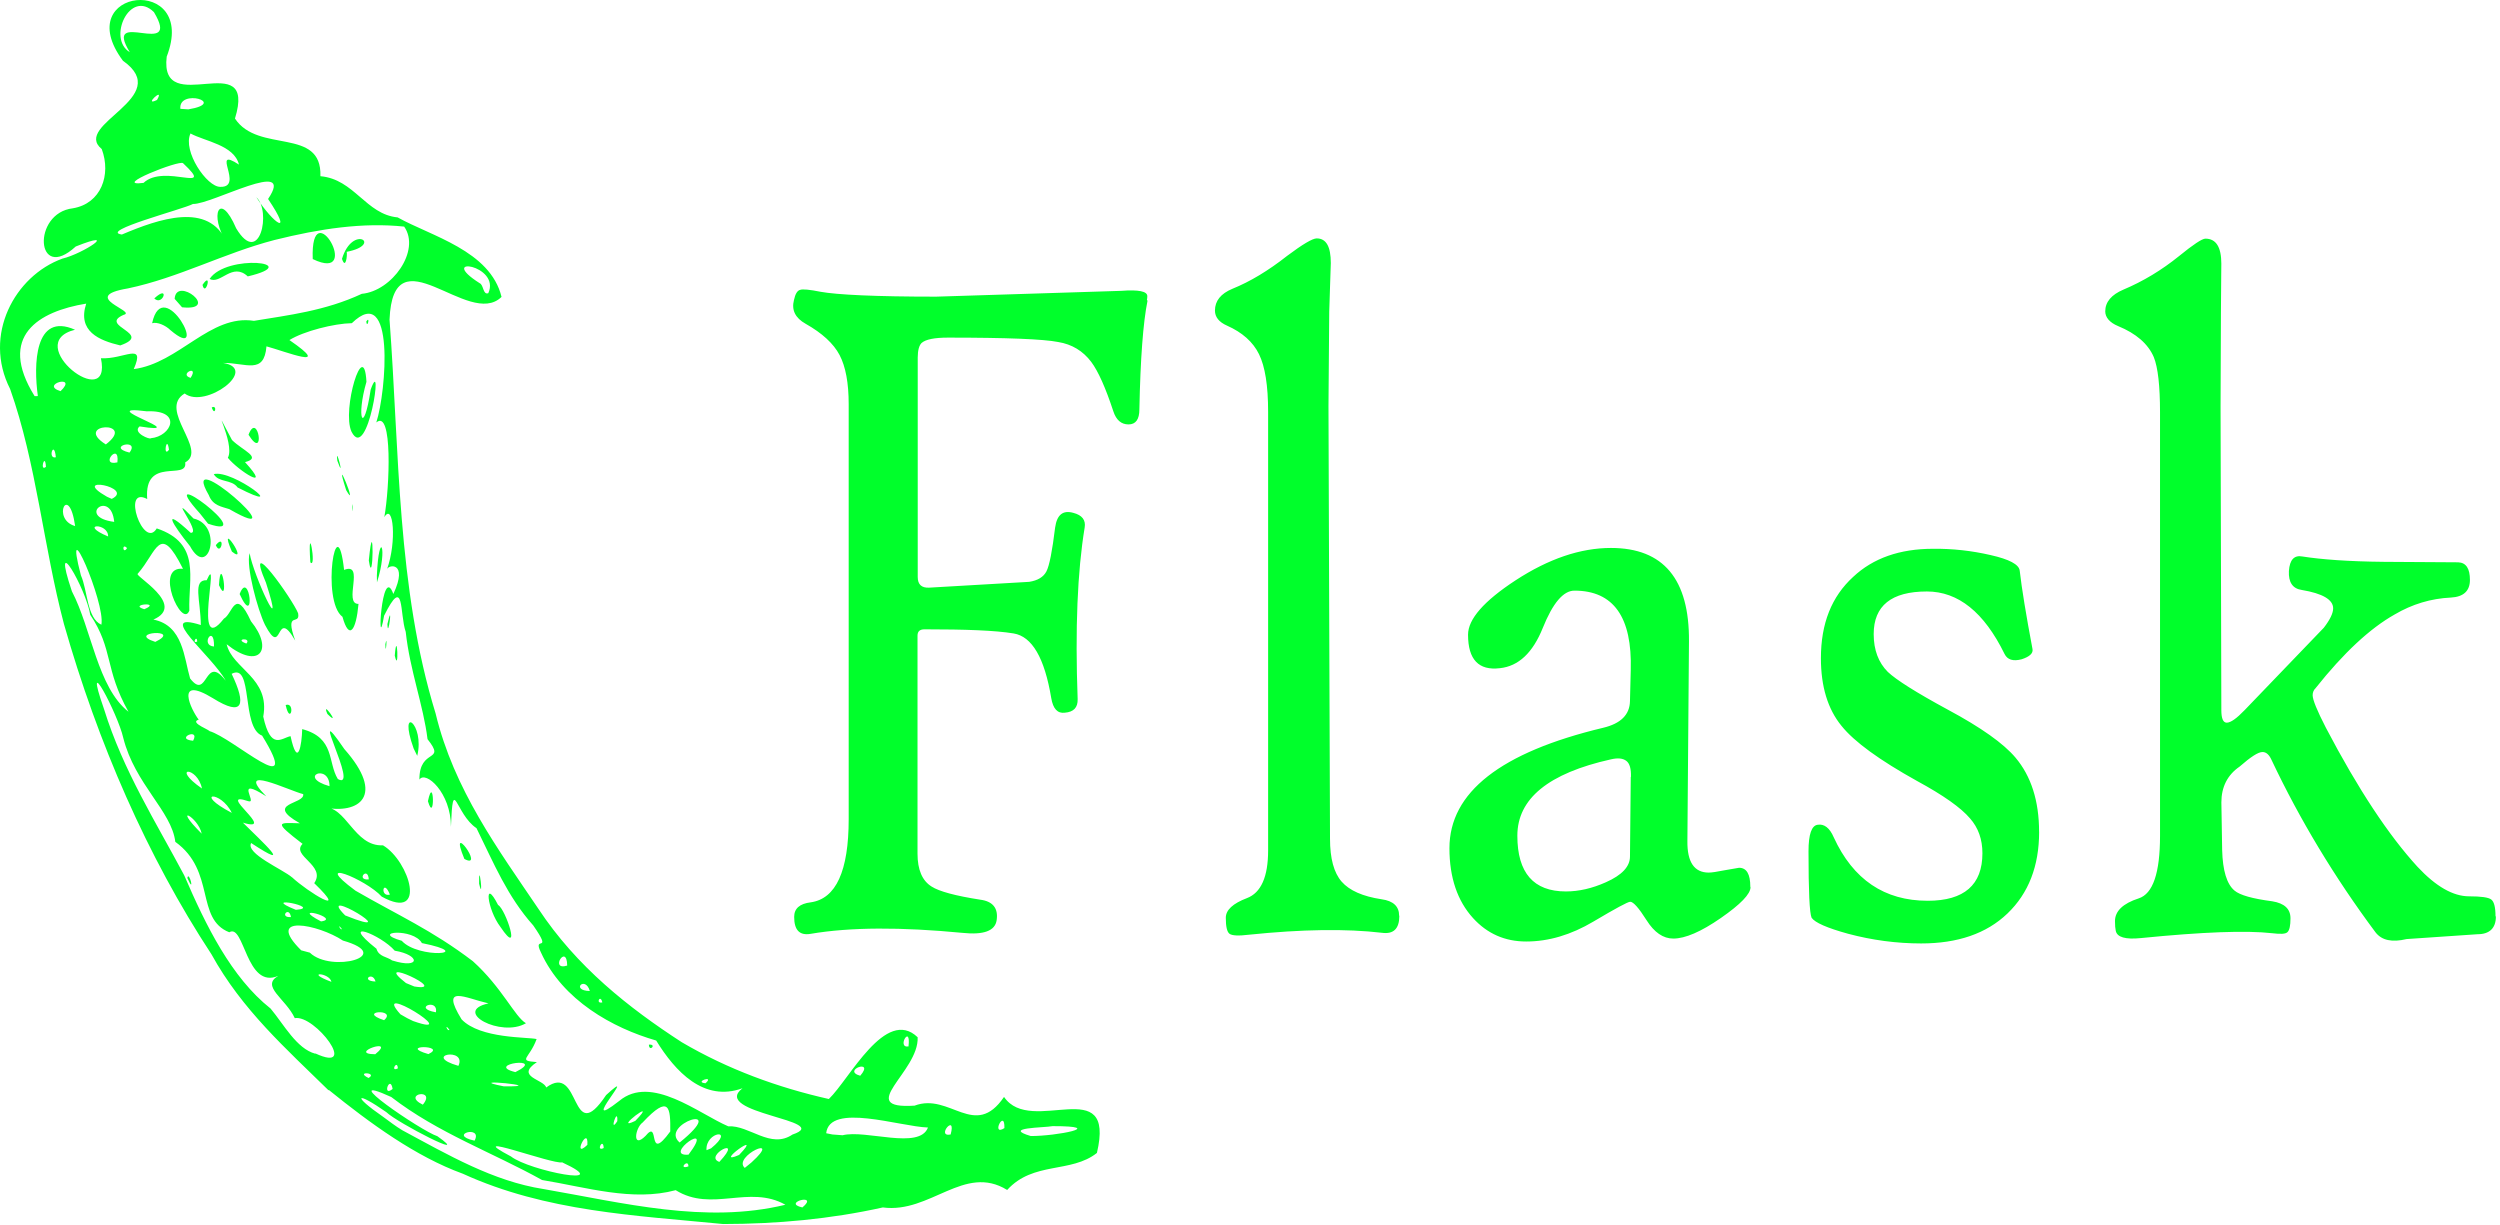 <svg xmlns="http://www.w3.org/2000/svg" width="594" height="291" stroke="#000" stroke-linecap="round" stroke-linejoin="round" fill="#fff" fill-rule="evenodd"><path d="M78.064 259.061c-9.954-9.771-20.564-19.125-27.818-32.317-15.268-23.257-27.012-50.255-35.054-78.488-4.866-18.406-6.521-38.131-12.784-55.825-6.543-12.843 1.129-26.893 12.404-30.977 5.016-1.208 13.848-7.12 3.188-2.89-9.507 8.745-10.475-7.943-.683-9.074 6.689-1.117 9.15-7.936 6.856-14.078-7.18-5.849 17.404-12.257 5.034-20.981-12.879-17.345 18.019-20.689 10.402-.977-1.824 15.146 21.598-2.792 16.218 14.713 5.526 8.403 20.692 1.919 20.301 13.701 8.053.698 10.81 9.074 18.355 9.786 7.83 4.412 22.023 7.887 24.68 18.894-7.829 7.678-25.743-15.844-26.609 5.388 2.349 31.382 1.75 63.705 10.944 93.579 4.351 18.092 14.899 32.33 24.423 46.416 9.116 13.799 21.459 23.522 34.047 31.689 11.04 6.491 22.93 10.797 34.965 13.506 4.877-4.656 13.489-21.973 21.101-14.672.368 8.215-15.1 17.156-.728 16.249 8.389-3.183 14.301 8.146 21.252-2.073 6.404 9.472 26.621-6.044 22.068 13.311-6.164 4.885-15.1 1.954-21.325 8.794-10.178-6.282-18.276 5.668-29.546 4.153-12.51 2.792-25.245 3.923-37.928 3.944-20.815-2.052-42.068-2.917-61.865-11.956-11.156-4.048-22.034-11.978-31.844-19.907zm17.577 9.514c10.889 5.863 21.543 12.075 33.477 13.939 18.936 3.281 38.494 8.348 57.492 3.734-8.601-4.844-17.494 1.885-26.062-3.462-10.273 2.757-21.252-.698-31.754-2.415-11.879-6.603-24.702-11.14-35.827-19.718-13.908-6.337 7.187 8.132 10.945 9.304 8.691 6.157-9.508-3.155-12.136-5.723-7.281-5.095-8.204-4.035-.727 1.137 1.51 1.103 2.997 2.255 4.574 3.197zm-20.726-18.287c10.559 4.886-.044-9.262-4.876-8.376-2.142-4.641-8.188-7.573-3.926-10.051-7.662 3.322-8.037-12.564-11.633-10.351-8.11-3.197-3.155-14.518-12.824-21.484-.884-7.329-9.602-13.68-12.376-24.736-1.23-5.584-9.854-21.917-4.557-6.791 4.507 14.559 12.443 27.033 19.048 39.484 5.123 11.866 11.184 24.262 20.524 31.654 3.149 3.769 6.185 9.541 10.626 10.728zM44.514 208.618c.363-1.989 1.929 4.307 0 0zm43.046 47.512c2.337-1.306-3.356-1.648 0 0zm5.727 2.61c-.594-3.602-2.618 2.094 0 0zm7.175 3.734c3.356-4.048-5.257-2.562 0 0zm12.293 8.55c2.069-3.825-6.639-1.438 0 0zm-23.601-20.535c5.296-4.278-6.851-.07 0 0zm5.38 3.35c-.151-2.255-1.913 1.012 0 0zm26.883 20.94c4.323 3.406 25.245 7.468 12.148 1.395-2.198.573-24.289-7.803-12.148-1.395zm-42.671-41.488c-.419-2.262-6.711-2.513 0 0zm12.511 9.108c3.261-2.841-6.711-2.191 0 0zm10.53 8.055c4.676-2.199-7.578-2.205 0 0zM73.646 226.375c5.073 4.858 20.458.698 7.829-2.897-5.771-3.839-18.79-6.471-9.915 2.317l2.148.58zm35.272 26.872c2.114-4.488-8.864-2.569 0 0zm-10.715-10.63c12.399 4.369-10.43-9.793-3.058-1.62l1.633.929 1.426.698zm21.486 15.495c11.744.14-10.609-2.094 0 0zm-50.555-40.218c-.46-2.792-2.898.223 0 0zm70.426 54.122c.313-4.928-3.831 3.671 0 0zM89.227 233.208c-.716-2.596-3.669-.112 0 0zm-18.931-17.031c6.739-.51-9.228-3.699 0 0zM47.926 198.086c-.839-4.048-7.27-7.259 0 0zm58.873 46.626c-1.23-1.759-.582.384 0 0zm36.642 28.059c-.112-2.687-1.996 1.012 0 0zm-39.875-32.247c.659-3.462-5.749-1.047 0 0zm-27.292-21.596c5.017-.67-8.042-4.23 0 0zm46.178 35.807c7.818-3.867-7.622-1.885 0 0zm-24.015-20.347c8.948 1.445-10.721-7.656-1.98-.816l1.98.816zm31.307 24.025c8.417-6.268 5.637 14.7 14.272 1.773 8.512-7.762-7.354 9.597 3.131 1.382 7.596-6.338 18.802 3.001 25.884 6.044 5.033-.307 10.043 5.494 15.267 1.954 10.05-3.378-19.658-5.011-11.873-11-9.194 3.35-15.995-3.979-20.513-11.335-10.318-2.973-22.241-9.563-27.392-20.953-2.103-4.272 3.03.607-1.812-6.387-6.152-6.896-9.317-14.658-13.489-23.117-5.033-3.316-5.57-13.088-6.074-.321.039-8.055-6.018-13.471-7.494-11.223-.027-7.678 6.488-3.867 1.931-9.604-.979-8.041-4.212-16.416-5.179-25.49-1.511-4.369-.213-13.75-5.145-3.839-1.79 10.47-.593-12.857 2.203-5.165 3.669-7.846-1.319-6.98-1.521-5.835 2.388-6.617 1.51-16.019-.626-12.424 1.276-7.021 2.013-25.825-1.902-22.496 2.378-7.343 4.503-33.594-5.816-23.591-4.178.07-11.409 1.885-14.831 4.013 10.721 7.377-1.079 2.666-5.453 1.493-.559 6.827-4.894 3.881-10.29 3.944 8.635 1.396-4.205 11.028-9.149 7.259-6.432 3.839 5.592 13.402.129 16.375.671 4.453-9.843-1.605-9.026 8.697-6.241-3.281-.856 12.215 2.27 6.98 10.615 3.587 7.472 11.761 7.74 19.53-1.678 4.522-8.54-10.638-1.51-9.932-5.592-11.168-6.129-4.063-10.737 1.159-1.119.377 11.744 7.426 3.702 10.909 7.074 1.368 7.281 9.095 8.724 13.98 4.251 5.529 3.378-6.107 8.467.545-3.221-5.933-17.057-16.752-5.917-13.234-.056-5.953-2.013-10.763 1.398-10.644 3.384-7.636-3.546 18.846 4.082 9.13 2.109-1.152 2.628-7.643 6.432.614 5.503 6.771 1.991 11.657-5.777 5.466 1.387 5.891 10.392 7.984 8.696 17.191 1.79 8.097 4.306 5.109 6.488 4.648 1.717 7.859 2.684 2.08 2.768-1.675 7.852 2.094 6.013 7.887 8.473 11.866 5.413 3.043-7.746-20.661 1.544-7.12 9.775 11.028 3.668 15.614-5.106 13.848 5.553-.558 7.337 9.367 14.283 9.018 6.331 3.769 10.626 18.203-.296 12.194-3.786-4.188-17.192-9.521-6.242-1.417 10.1 5.849 18.136 9.339 27.884 16.752 6.974 6.282 9.989 13.261 12.628 14.741-5.873 3.49-17.672-2.792-8.903-4.712-5.469-1.243-11.622-4.698-6.386 3.804 4.457 4.649 15.781 4.153 17.817 4.677-1.723 4.732-4.675 5.109.067 5.472-5.29 3.525 1.7 4.069 2.237 6.073zm-10.822-38.152c-3.221-4.209-4.054-12.075-.576-5.235 1.789.907 5.721 12.87.576 5.235zm35.255 27.947c2.013-.168.056 1.905 0 0zm-40.339-38.249c-.128-6.282 1.158 4.907 0 0zm-3.501-5.878c-4.054-9.771 5.106 2.764 0 0zm-42.464-36.574c2.382-.796 1.119 5.082 0 0zm33.802 22.859c1.454-6.855 1.716 5.744 0 0zm-23.881-20.73c-1.678-3.783 3.523 3.49 0 0zm20.485 8.195c-3.836-10.728 2.723-5.863.856 1.758l-.856-1.758zm-35.334-29.406c-1.717-3.525-4.553-13.848-3.635-17.003.822 5.137 8.747 22.105 3.881 7.029-5.369-12.563 6.431 4.098 7.639 7.259.559 3.141-3.316-.858-.687 6.491-4.799-8.376-2.831 4.621-7.198-3.769zm-10.917-9.395c.448-8.188 2.495 5.612 0 0zm4.91 2.115c2.349-6.177 3.915 8.613 0 0zm-11.816-11.405c-4.066-5.047-7.008-9.772.195-3.141 2.768.14-6.163-10.568.671-3.399 7.181 1.633 3.545 14.699-.861 6.533zm6.151-.209c2.36-2.932 1.253 2.876 0 0zm3.825 1.521c-3.58-8.375 4.345 3.511 0 0zm-7.595-9.053c-11.817-13.136 14.848 6.862 1.929 2.429l-1.929-2.429zm33.863 24.548c-5.117-3.825-1.359-26.942.391-11.133 5.033-2.01-.28 8.167 3.428 8.069-.582 6.421-2.237 8.725-3.813 3.071zm12.432 9.214c.559-6.98 1.051 4.767 0 0zm-2.237-2.687c.559-2.973.056 3.504 0 0zm-41.944-35.423c-7.595-13.074 22.068 13.226 4.865 3.315-1.79-.593-3.914-.803-4.865-3.315zm24.121 15.956c-.727-11.008 1.605 1.815 0 0zm18.31 14.657c1.415-6.268.112 4.146 0 0zm-41.261-35.611c4.513-1.208 18.696 9.883 5.671 3.168-1.454-2.003-4.474-1.089-5.671-3.168zm38.756 24.101c.48-11.259 2.695-6.722.022 1.619l-.022-1.619zm-35.39-28.024c1.845-3.364-4.888-15.216.968-4.188 2.528 2.513 7.27 4.188 3.093 5.256 6.711 7.329-1.678 1.983-4.055-1.005zm33.477 24.43c1.269-12.829 1.118 7.51 0 0zM50.314 96.808c1.409-.754.744 2.338 0 0zm8.735 6.491c2.249-5.891 4.139 6.561 0 0zm24.63 17.1c-.023-2.254.464 3.281 0 0zm-1.426-3.936c-3.356-10.526 3.188 5.569 0 0zm-2.097-6.98c-.57-4.349 1.958 5.465 0 0zm3.355-6.931c-2.349-5.165 2.964-22.733 3.557-11.831-2.478 8.494-.716 13.241 1.006 1.85 3.187-8.962-.688 17.701-4.564 9.981zm3.512-26.14c1.023-1.571.224 1.885 0 0zm-5.872 144.183c-1.386-1.514.18.957 0 0zm12.08 7.622c6.711 2.094 6.689-1.298.559-2.331-3.26-3.79-13.573-7.818-4.345-.468.559 1.934 2.539 1.885 3.73 2.792zm-23.846-19.774c3.691 3.448 13.937 9.758 5.274 1.396 2.925-4.244-5.593-6.491-2.769-9.339-7.186-5.493-5.671-4.998-.631-4.886-8.636-4.886 1.246-4.454.783-6.931-3.328-.816-16.543-7.328-8.77.531-7.902-5.026-1.884 1.87-4.272 1.152-8.081-2.75 7.192 7.677-1.287 5.095 4.631 4.579 12.471 11.74 1.957 4.843-1.38 2.492 7.528 6.261 9.715 8.153zm12.628 9.06c15.357 6.17-7.533-7.553 0 0zm64.661 48.886c.201-3.804-2.097 3.246 0 0zm6.711 3.49c3.545-4.278.145 6.827 5.872-1.047.056-5.639-.168-8.969-6.577-2.115-1.767 1.228-2.556 6.422.705 3.169zM47.987 187.35c-1.09-5.34-7.628-5.305 0 0zm7.091 5.793c-2.628-5.444-9.396-4.935 0 0zm40.378 30.39c3.943 4.369 18.104 3.21 4.787.545-1.969-3.63-12.516-2.764-4.787-.545zm55.495 42.786c6.068-6.282-5.872 2.834 0 0zm12.617 10.819c.039-2.038-2.617.894 0 0zm.022-2.792c6.712-8.878-6.504.523 0 0zM30.527 169.112c-5.726-10.191-3.557-14.777-9.082-23.033-1.051-6.373-9.473-20.814-4.362-5.584 4.687 8.955 6.073 22.81 13.438 28.617zm130.956 102.353c12.303-9.967-5.073-4.342 0 0zm9.433 4.606c6.191-6.63-3.914-1.382 0 0zM45.884 176.001c1.767-3.281-4.575-.419 0 0zm123.064 96.846c5.995-4.886-1.382-4.083-1.085.44l1.085-.44zm-81.326-63.9c-.208-3.267-3.172.279 0 0zm5.021 3.608c-1.599-4.035-2.461.698 0 0zm85.918 63.629c7.679-6.98-4.642-1.396-1.605 1.312l1.605-1.312zm-2.942-1.773c6.264-6.54-6.599 2.897 0 0zm15.028 12.48c4.194-3.504-5.106-1.131 0 0zM49.732 173.698c5.626 1.571 22.493 17.297 12.544 1.089-5.033-1.885-2.041-17.428-7.237-14.686 3.49 7.28 2.869 10.365-4.457 5.793-9.2-5.612-5.173 2.771-3.367 5.095-2.46.698 3.244 2.652 2.517 2.792zm-25.642-25.267c1.006-5.207-9.284-28.617-4.866-11.726 1.595 3.539 1.427 10.239 4.866 11.726zm47.067 36.295c-2.909-3.022-.14-.433 0 0zm7.136 2.073c0-5.584-7.83-2.234 0 0zm61.853 48.663c-1.118-3.769-4.664-.084 0 0zm2.964 2.708c-.447-2.108-1.717.419 0 0zm24.512 19.216c2.35-2.094-2.941-.279 0 0zM36.898 152.514c6.744-3.26-7.225-2.325 0 0zm97.869 76.904c-.078-5.444-4.306 1.361 0 0zM34.286 144.752c4.328-1.815-4.009-1.201 0 0zm12.572 7.678c-.073-1.787-1.326.684 0 0zm153.314 117.31c5.571-1.41 18.271 3.539 20.318-1.843-6.711-.209-23.4-5.961-24.188 1.361l1.482.293 2.388.181zM50.85 153.61c.101-5.584-3.45-.209 0 0zm-32.996-28.617c-1.499-10.519-5.704-1.592 0 0zm7.83 2.471c.1-3.378-7.27-3.043 0 0zm4.501 2.764c-1.303-1.396-1.006 1.654 0 0zm28.354 22.684c1.343-1.536-3.159-1.131 0 0zm-31.402-28.91c-.766-7.943-9.138-1.187 0 0zm-16.219-13.094c-.223-3.664-1.577 1.382 0 0zm2.349-2.262c-.392-4.349-2.07.545 0 0zm13.282 9.89c5.62-2.75-10.234-5.695-1.146-.517l1.146.517zM204.394 255.599c3.595-4.188-4.563-1.27 0 0zm21.476 13.96c1.442-5.305-3.636.698 0 0zM27.894 109.86c.593-5.145-4.458 1.026 0 0zM8.99 94.051c-1.006-7.259-.872-20.011 8.837-15.705-12.959 3.211 8.976 20.102 6.151 6.771 5.454.335 10.665-4.02 7.802 2.583 10.738-1.396 18.187-13.101 28.561-11.468 8.081-1.34 16.917-2.352 25.625-6.422 7.158-.642 14.054-10.261 10.066-15.97-9.764-1.033-19.987.489-30.775 3.176-11.957 3.098-22.817 8.99-34.886 11.516-11.767 1.976 2.36 5.431-1.007 6.282-6.135 2.652 7.27 4.447-.794 7.259-5.011-1.187-10.234-3.336-8.087-9.932C9.22 73.977-.684 79.805 8.219 94.114l.66.007zm27.152-17.254c2.628-12.145 14.149 9.995 4.323 1.619-1.119-1.102-3.104-1.989-4.323-1.619zm.514-5.891c3.803-3.539 2.025 1.989 0 0zm4.838.098c.347-5.584 11.084 2.96 1.767 2.011l-1.767-2.011zm6.621-3.322c2.421-3.532.705 3.127 0 0zm1.694-1.416c4.027-6.038 22.801-3.86 9.06-.593-3.691-3.463-6.504 2.038-9.06.593zm24.495-4.712c-.604-16.501 12.181 5.862 0 0zm6.952-.049c2.544-8.376 9.871-3.336 1.119-1.675.185.893-.257 4.299-1.119 1.675zm-56.11 44.092c7.595-5.808-8.053-5.04 0 0zm5.621 1.94c2.662-3.532-5.794-1.431 0 0zM14.388 92.941c4.34-4.166-5.145-1.584 0 0zm224.26 175.097c.128-4.83-3.316 2.094 0 0zm-22.79-19.404c.649-5.556-2.93.489 0 0zm29.054 21.288c6.067.028 18.382-2.359 5.184-2.352-2.07.398-12.069.321-5.184 2.352zM35.829 104.122c4.91-.419 7.679-6.756-.95-6.394-13.378-1.724 11.744 5.724-1.717 3.588-1.812 1.501 2.562 3.225 2.667 2.806zm4.323 2.736c-.515-3.93-1.521 2.094 0 0zm5.134-17.073c2.125-3.302-2.953-.88 0 0zM28.956 55.725c8.769-3.714 20.693-7.887 24.887 1.835-4.211-6.324-1.7-12.55 2.276-3.301 5.626 9.353 8.389-4.188 4.782-7.399 4.171 6.463 8.909 9.521 2.797.419 6.71-9.981-13.311 1.305-17.852 1.187-2.236 1.222-22.537 6.477-16.889 7.259zm5.145-12.271c5-4.704 17.337 2.806 9.395-4.676-.771-.852-17.27 5.681-9.395 4.676zm18.232.942c5.844.182-2.517-9.814 4.446-5.284-1.141-4.662-8.11-5.535-11.521-7.399-1.93 4.188 3.916 12.738 7.08 12.682zM37.306 23.75c2.025-3.49-3.551 1.745 0 0zm7.449 2.234c9.429-1.556-2.405-5.061-1.901-.125l1.901.125zM30.846 12.408c-6.638-10.819 12.488 1.815 5.738-9.514-5.677-5.639-11.186 6.282-5.738 9.514zm85.174 57.255c3.042-6.729-12.566-9.074-2.047-2.373.968.397.749 2.848 2.047 2.373zm156.631 1.78c-1.046 5.151-1.689 13.785-1.936 25.825 0 2.373-.861 3.574-2.583 3.574s-2.925-1.047-3.602-3.113c-1.845-5.604-3.59-9.513-5.257-11.747-1.969-2.603-4.586-4.188-7.841-4.719-3.507-.698-12.236-1.047-26.196-1.047-3.198 0-5.29.419-6.263 1.27-.559.538-.922 1.69-.922 3.455v52.153c0 1.766.894 2.604 2.667 2.534l23.803-1.382c2.029-.314 3.4-1.131 4.105-2.477s1.397-4.886 2.069-10.422c.431-3.071 1.874-4.188 4.335-3.49 2.091.538 2.986 1.724 2.684 3.49-1.723 10.442-2.282 24.025-1.666 40.763.066 1.989-.951 3.071-3.043 3.225-1.723.23-2.796-.922-3.227-3.455-1.594-9.591-4.569-14.658-8.948-15.377s-11.397-.977-21.174-.977c-1.107 0-1.655.489-1.655 1.494v51.812c0 3.838 1.135 6.449 3.355 7.817 1.79 1.152 5.632 2.192 11.532 3.114 3.02.384 4.334 2.038 3.915 4.885-.374 2.534-3.076 3.532-8.12 3.001-14.574-1.396-26.598-1.382-36.072.231-2.646.454-3.916-.886-3.916-4.027 0-1.997 1.32-3.141 3.916-3.455 6.028-.838 9.037-7.448 9.037-19.802V96.04c0-5.06-.727-8.955-2.164-11.685s-4.138-5.207-8.07-7.426c-2.461-1.382-3.384-3.26-2.769-5.64.308-1.452.8-2.261 1.471-2.415.56-.23 2.249-.07 4.888.461 3.876.698 13.014 1.152 27.403 1.152l44.014-1.382c4.116-.314 6.179.112 6.179 1.256 0 .314-.033.614-.095.921zm59.829 146.158c0 3.071-1.381 4.412-4.15 4.028-8.484-.998-18.998-.838-31.542.454-2.517.314-4.072.23-4.665-.224s-.872-1.724-.872-3.804c0-1.836 1.677-3.392 5.022-4.662s5.033-5.047 5.033-11.335V97.861c0-6.282-.727-10.784-2.164-13.708s-3.987-5.18-7.606-6.785c-1.901-.838-2.863-2.038-2.863-3.574 0-2.303 1.382-4.027 4.15-5.179 4.184-1.69 8.523-4.293 13.014-7.831 3.691-2.765 6.028-4.139 7.008-4.139 2.276 0 3.355 1.954 3.355 5.863l-.374 11.517-.179 22.454.364 102.813c0 4.677.922 8.083 2.768 10.191s5.017 3.511 9.508 4.188c2.769.384 4.149 1.689 4.149 3.909zm83.44-6.791c0 1.605-2.349 4.048-7.046 7.308s-8.473 4.886-11.296 4.886c-2.405 0-4.519-1.452-6.364-4.376s-3.143-4.369-3.877-4.369c-.558 0-3.467 1.577-8.763 4.718s-10.609 4.725-15.955 4.725c-5.033 0-9.256-1.85-12.64-5.584-3.691-4.069-5.592-9.598-5.592-16.584 0-13.282 12.181-22.796 36.536-28.617 4.178-.998 6.303-3.113 6.359-6.331l.184-7.371c.368-12.585-4.083-18.881-13.378-18.881-2.645 0-5.145 2.953-7.522 8.864s-5.76 9.095-10.19 9.563c-5.033.607-7.566-2.039-7.566-7.957 0-3.686 3.747-7.978 11.258-12.899 7.874-5.137 15.435-7.713 22.694-7.713 12.482 0 18.662 7.413 18.539 22.224l-.374 47.428c-.057 4.991 1.632 7.482 5.071 7.482.671 0 1.975-.188 3.877-.572l3.328-.573c1.778 0 2.673 1.501 2.673 4.495zm-28.409-26.244c.056-1.919-.296-3.19-1.118-3.797s-1.98-.733-3.635-.349c-14.82 3.301-22.236 9.332-22.236 18.147s3.841 13.241 11.531 13.241c3.076 0 6.246-.726 9.508-2.185 3.819-1.696 5.721-3.727 5.721-6.107l.184-18.88zm96.985 13.073c0 8.138-2.516 14.609-7.522 19.404s-11.85 7.12-20.525 7.12c-5.829-.006-11.642-.778-17.343-2.303-5.033-1.382-7.874-2.652-8.669-3.797-.492-1.082-.738-6.331-.738-15.775 0-4.069.738-6.177 2.214-6.33 1.477-.231 2.797.698 3.781 2.987 4.614 10.051 12.057 15.077 22.325 15.077 8.669 0 13.002-3.769 13.002-11.293 0-3.295-.979-6.059-2.952-8.285-2.154-2.534-6.331-5.493-12.544-8.864-8.982-4.991-14.977-9.353-17.992-13.122-3.26-3.992-4.887-9.353-4.887-16.054 0-8.292 2.55-14.657 7.661-19.334 4.737-4.453 11.073-6.68 18.997-6.68 4.581-.049 9.154.451 13.657 1.494 4.429.998 6.734 2.22 6.918 3.686.487 4.293 1.51 10.512 3.042 18.657.185.991-.682 1.8-2.583 2.415-2.03.537-3.383.112-4.059-1.256-4.855-9.912-11.007-14.853-18.456-14.853-8.422 0-12.638 3.379-12.638 10.135 0 3.769 1.14 6.756 3.355 8.976 2.03 1.919 6.795 4.921 14.3 8.99 7.874 4.223 13.222 8.027 16.051 11.391 3.691 4.377 5.592 10.261 5.592 17.618zm108.523 20.144c0 2.687-1.454 4.188-4.34 4.188l-16.879 1.151c-3.444.837-5.905.314-7.382-1.605-9.72-13.053-17.964-26.712-24.719-40.993-.559-1.222-1.258-1.843-2.125-1.843-1.046 0-2.796 1.152-5.436 3.455-2.897 1.989-4.34 4.838-4.34 8.516l.185 11.293c.123 4.907 1.102 8.132 2.947 9.667 1.286 1.082 4.278 1.919 8.947 2.534 2.892.46 4.34 1.814 4.34 4.027 0 1.766-.223 2.792-.693 3.281s-1.677.517-3.647.279c-6.152-.698-16.542-.307-31.178 1.152-3.692.384-5.688-.196-5.995-1.724-.122-.537-.185-1.305-.185-2.303 0-2.373 1.879-4.188 5.631-5.402 3.384-1.082 5.072-6.031 5.072-14.854V97.966c0-6.282-.492-10.665-1.482-13.122-1.353-3.14-4.184-5.605-8.489-7.371-2.025-.838-3.044-2.094-3.044-3.49 0-2.234 1.455-3.958 4.335-5.179 4.647-1.955 9.082-4.629 13.199-7.957 3.383-2.757 5.48-4.145 6.263-4.145 2.528 0 3.787 1.989 3.787 5.988 0-.544-.034 3.26-.096 11.391l-.089 22.573.185 72.067c0 1.996.43 2.987 1.286 2.987.923 0 2.338-.991 4.251-2.987l18.813-19.572c1.481-1.919 2.215-3.455 2.215-4.607 0-2.066-2.49-3.532-7.467-4.369-2.153-.314-3.171-1.815-3.048-4.495.185-2.687 1.264-3.839 3.227-3.455 4.435.698 10.889 1.187 19.372 1.27l17.617.112c1.902.07 2.797 1.493 2.797 4.187 0 2.604-1.51 4.028-4.519 4.188-4.743.224-9.2 1.563-13.378 4.028-5.844 3.294-12.092 9.094-18.735 17.449-.486.461-.738 1.047-.738 1.724 0 1.075 1.046 3.65 3.143 7.72 7.685 14.657 14.943 25.595 21.767 33.043 4.362 4.677 8.456 7.022 12.265 7.022 2.829 0 4.585.244 5.256.753s1.017 1.815 1.017 3.965z" stroke="none" fill-rule="nonzero" fill="#00ff2b"/></svg>